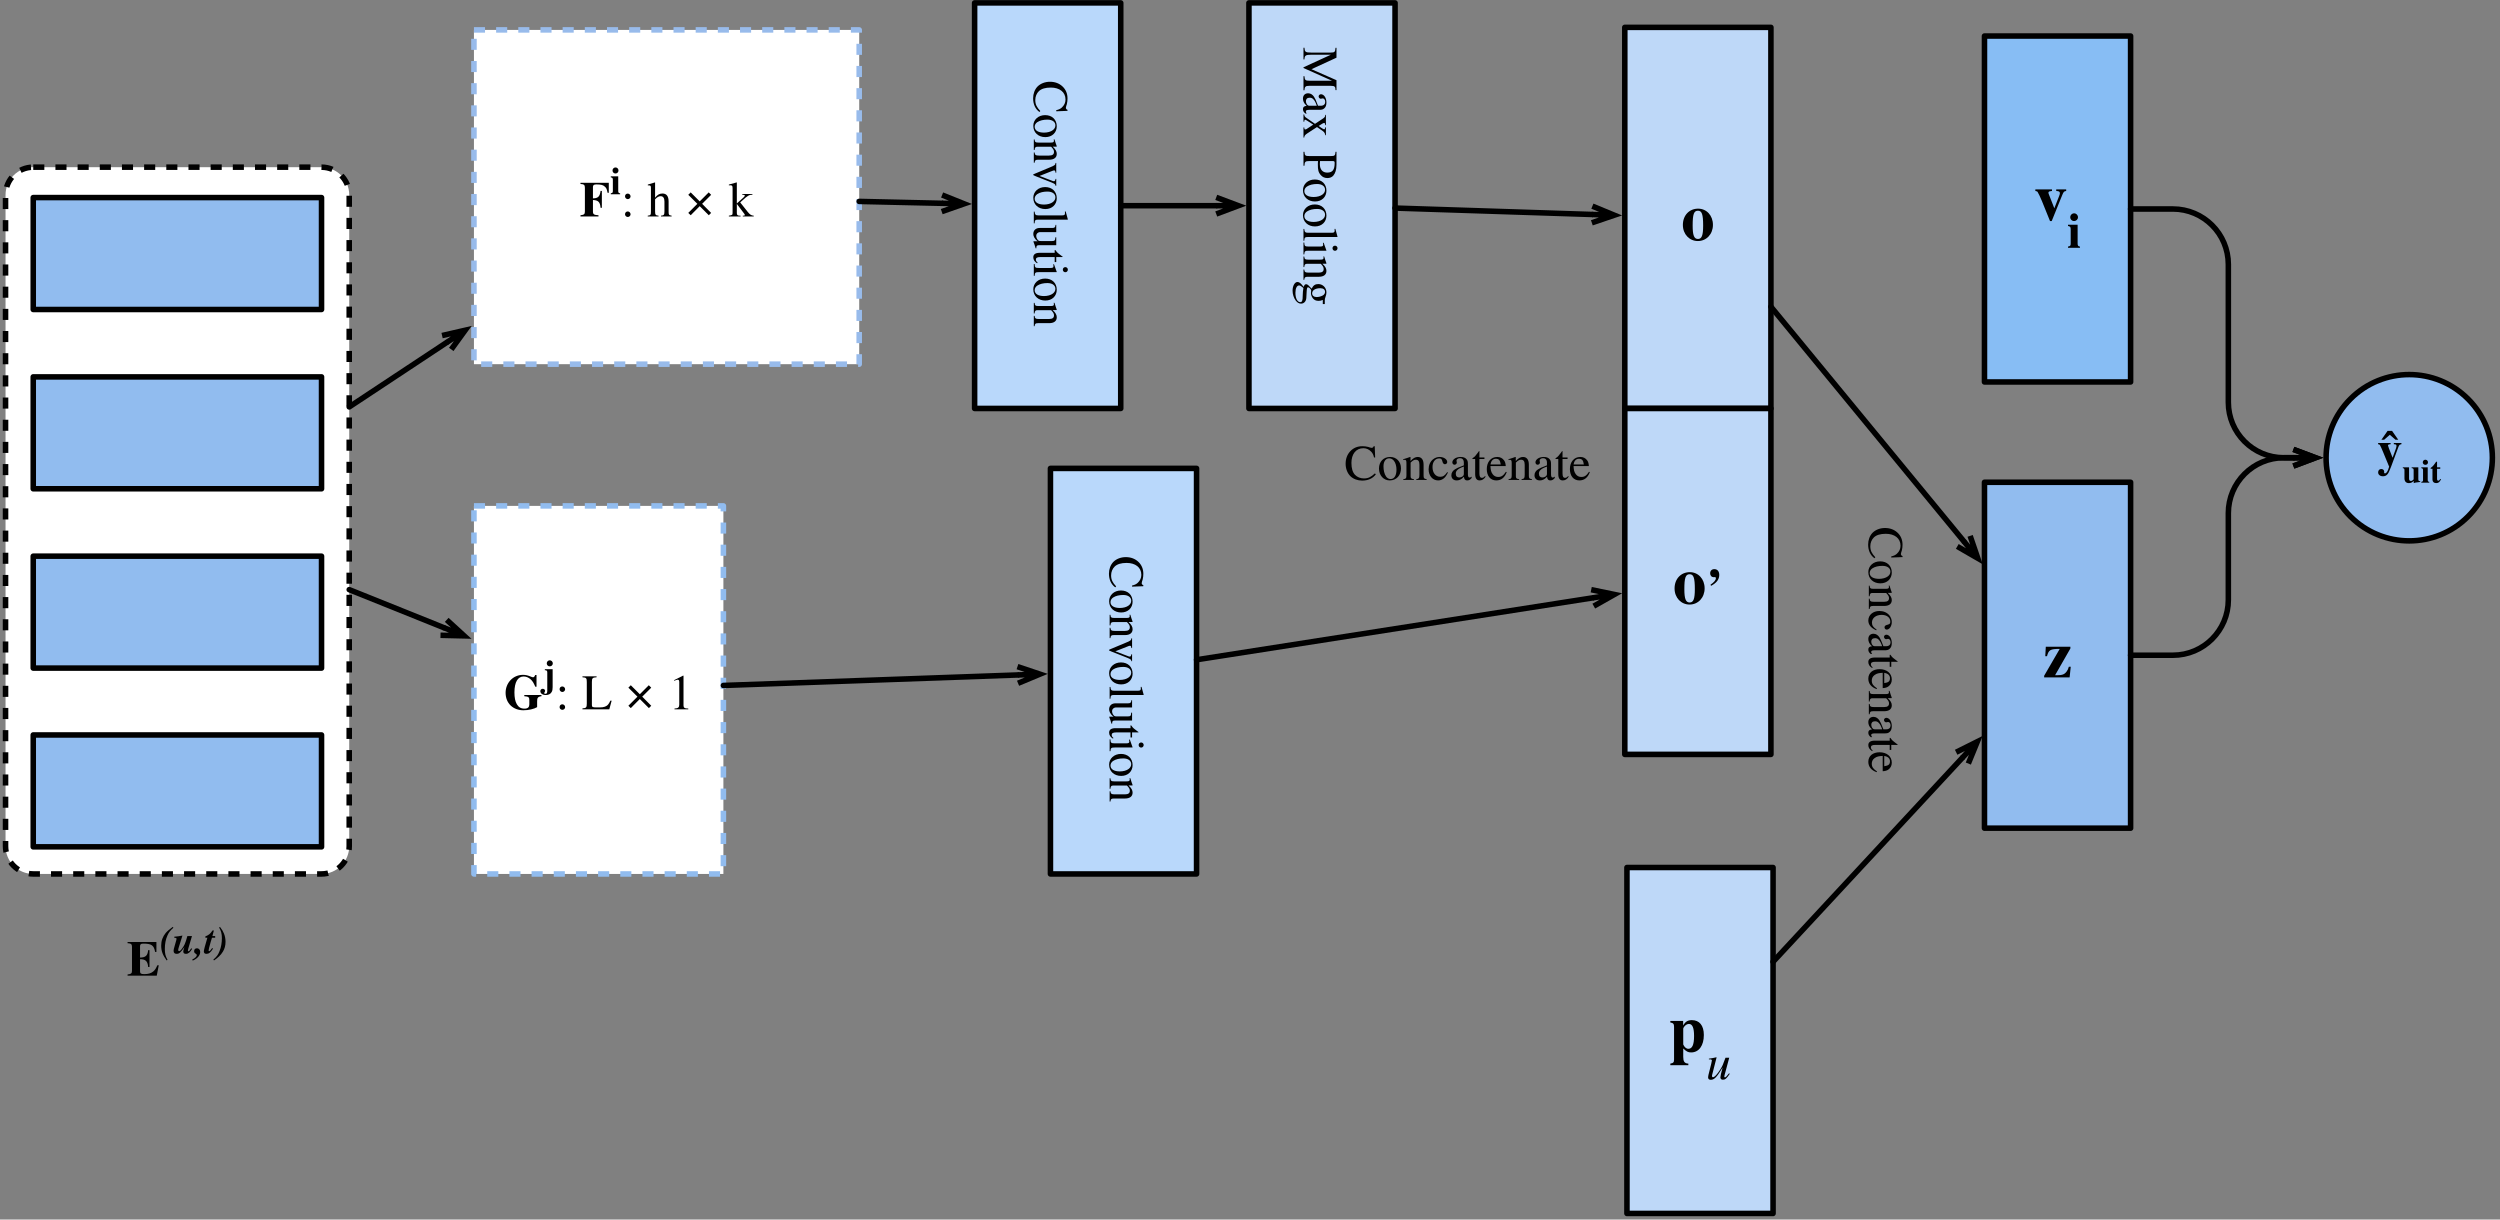 <?xml version="1.0" encoding="UTF-8"?>
<svg xmlns="http://www.w3.org/2000/svg" xmlns:xlink="http://www.w3.org/1999/xlink" width="451pt" height="220pt" viewBox="0 0 451 220" version="1.1">
<rect x="0" y="0" width="451" height="220" fill="#808080" stroke="none"/>
<defs>
<g>
<symbol overflow="visible" id="glyph0-0">
<path style="stroke:none;" d=""/>
</symbol>
<symbol overflow="visible" id="glyph0-1">
<path style="stroke:none;" d="M 5.25 -4.266 L 5.25 -6.078 L 0.141 -6.078 L 0.141 -5.859 C 0.766 -5.828 0.938 -5.703 0.938 -5.172 L 0.938 -0.922 C 0.938 -0.422 0.812 -0.297 0.141 -0.219 L 0.141 0 L 3.391 0 L 3.391 -0.219 C 2.562 -0.266 2.391 -0.391 2.391 -0.906 L 2.391 -2.969 C 3.312 -2.938 3.688 -2.625 3.766 -1.562 L 4 -1.562 L 4 -4.609 L 3.766 -4.609 C 3.641 -3.594 3.297 -3.266 2.391 -3.266 L 2.391 -5.312 C 2.391 -5.656 2.562 -5.781 3.031 -5.781 C 3.812 -5.781 4.219 -5.672 4.484 -5.422 C 4.812 -5.156 4.906 -4.953 5.031 -4.266 Z M 5.25 -4.266 "/>
</symbol>
<symbol overflow="visible" id="glyph0-2">
<path style="stroke:none;" d=""/>
</symbol>
<symbol overflow="visible" id="glyph0-3">
<path style="stroke:none;" d="M 6.797 -2.578 L 3.703 -2.578 L 3.703 -2.359 C 4.469 -2.312 4.609 -2.156 4.609 -1.688 L 4.609 -0.891 C 4.609 -0.438 4.391 -0.125 3.75 -0.125 C 3.062 -0.125 2.672 -0.391 2.359 -0.906 C 2.062 -1.406 1.922 -2.109 1.922 -3.047 C 1.922 -4.906 2.531 -5.922 3.578 -5.922 C 4 -5.922 4.438 -5.766 4.828 -5.422 C 5.219 -5.078 5.375 -4.766 5.688 -4.078 L 5.906 -4.078 L 5.906 -6.188 L 5.672 -6.188 C 5.531 -5.875 5.438 -5.781 5.281 -5.781 C 5.188 -5.781 5.062 -5.812 4.859 -5.906 C 4.344 -6.125 3.938 -6.219 3.469 -6.219 C 1.672 -6.219 0.328 -4.766 0.328 -2.984 C 0.328 -1.047 1.719 0.172 3.531 0.172 C 4.469 0.172 5.438 -0.047 6.016 -0.391 L 6.016 -1.453 C 6.016 -2.031 6.125 -2.281 6.797 -2.359 Z M 6.797 -2.578 "/>
</symbol>
<symbol overflow="visible" id="glyph0-4">
<path style="stroke:none;" d="M 0.875 -3.203 C 1.922 -3.75 2.359 -4.406 2.359 -5.172 C 2.359 -5.812 2.031 -6.219 1.469 -6.219 C 1.016 -6.219 0.719 -5.922 0.719 -5.453 C 0.719 -5.047 0.984 -4.766 1.375 -4.766 C 1.453 -4.766 1.516 -4.781 1.578 -4.781 C 1.688 -4.781 1.75 -4.703 1.75 -4.594 C 1.75 -4.25 1.453 -3.875 0.781 -3.406 Z M 0.875 -3.203 "/>
</symbol>
<symbol overflow="visible" id="glyph0-5">
<path style="stroke:none;" d="M 1.938 -5.516 C 1.938 -5.906 1.625 -6.219 1.25 -6.219 C 0.844 -6.219 0.547 -5.906 0.547 -5.516 C 0.547 -5.125 0.844 -4.828 1.234 -4.828 C 1.625 -4.828 1.938 -5.125 1.938 -5.516 Z M 2.297 0 L 2.297 -0.219 C 1.984 -0.266 1.875 -0.375 1.875 -0.766 L 1.875 -4.156 L 0.141 -4.156 L 0.141 -3.938 C 0.531 -3.859 0.625 -3.766 0.625 -3.359 L 0.625 -0.797 C 0.625 -0.375 0.562 -0.312 0.141 -0.219 L 0.141 0 Z M 2.297 0 "/>
</symbol>
<symbol overflow="visible" id="glyph0-6">
<path style="stroke:none;" d="M 5.766 -1.875 L 5.516 -1.875 C 5.25 -1.281 5.078 -1.016 4.781 -0.766 C 4.359 -0.406 3.844 -0.281 3.141 -0.281 C 2.562 -0.281 2.391 -0.391 2.391 -0.781 L 2.391 -2.969 C 3.375 -2.969 3.766 -2.641 3.859 -1.562 L 4.094 -1.562 L 4.094 -4.609 L 3.859 -4.609 C 3.75 -3.562 3.344 -3.281 2.391 -3.266 L 2.391 -5.297 C 2.391 -5.641 2.516 -5.781 2.984 -5.781 C 4.453 -5.781 4.906 -5.484 5.109 -4.281 L 5.344 -4.281 L 5.344 -6.078 L 0.141 -6.078 L 0.141 -5.859 C 0.766 -5.828 0.938 -5.672 0.938 -5.219 L 0.938 -0.906 C 0.938 -0.438 0.812 -0.297 0.141 -0.219 L 0.141 0 L 5.406 0 Z M 5.766 -1.875 "/>
</symbol>
<symbol overflow="visible" id="glyph1-0">
<path style="stroke:none;" d=""/>
</symbol>
<symbol overflow="visible" id="glyph1-1">
<path style="stroke:none;" d="M 1.5 -4.297 C 1.5 -4.594 1.266 -4.844 0.969 -4.844 C 0.656 -4.844 0.422 -4.594 0.422 -4.297 C 0.422 -3.984 0.656 -3.75 0.953 -3.75 C 1.266 -3.75 1.5 -3.984 1.5 -4.297 Z M 1.797 0 L 1.797 -0.172 C 1.547 -0.203 1.453 -0.297 1.453 -0.594 L 1.453 -3.234 L 0.109 -3.234 L 0.109 -3.062 C 0.406 -3 0.484 -2.922 0.484 -2.609 L 0.484 -0.609 C 0.484 -0.297 0.438 -0.25 0.109 -0.172 L 0.109 0 Z M 1.797 0 "/>
</symbol>
<symbol overflow="visible" id="glyph1-2">
<path style="stroke:none;" d="M 1.844 -4.297 C 1.844 -4.578 1.594 -4.844 1.297 -4.844 C 1 -4.844 0.75 -4.594 0.75 -4.297 C 0.75 -3.984 0.984 -3.75 1.281 -3.75 C 1.609 -3.75 1.844 -3.984 1.844 -4.297 Z M 1.812 -3.234 L 0.406 -3.234 L 0.406 -3.062 C 0.766 -3.031 0.844 -2.953 0.844 -2.641 L 0.844 0.672 C 0.844 1.047 0.75 1.203 0.516 1.203 C 0.375 1.203 0.281 1.156 0.281 1.078 C 0.281 1.047 0.312 1 0.344 0.938 C 0.422 0.828 0.453 0.734 0.453 0.672 C 0.453 0.469 0.266 0.297 0.031 0.297 C -0.219 0.297 -0.406 0.469 -0.406 0.719 C -0.406 1.141 0 1.422 0.578 1.422 C 1.062 1.422 1.438 1.234 1.625 0.891 C 1.766 0.672 1.812 0.406 1.812 -0.016 Z M 1.812 -3.234 "/>
</symbol>
<symbol overflow="visible" id="glyph2-0">
<path style="stroke:none;" d=""/>
</symbol>
<symbol overflow="visible" id="glyph2-1">
<path style="stroke:none;" d="M 1.734 -3.625 C 1.734 -3.891 1.5 -4.125 1.234 -4.125 C 0.938 -4.125 0.734 -3.922 0.734 -3.625 C 0.734 -3.359 0.969 -3.125 1.234 -3.125 C 1.5 -3.125 1.734 -3.359 1.734 -3.625 Z M 1.734 -0.391 C 1.734 -0.672 1.5 -0.906 1.234 -0.906 C 0.938 -0.906 0.734 -0.688 0.734 -0.391 C 0.734 -0.125 0.969 0.094 1.234 0.094 C 1.5 0.094 1.734 -0.125 1.734 -0.391 Z M 1.734 -0.391 "/>
</symbol>
<symbol overflow="visible" id="glyph2-2">
<path style="stroke:none;" d="M 4.391 0 L 4.391 -0.141 C 3.891 -0.219 3.844 -0.297 3.844 -0.922 L 3.844 -2.703 C 3.844 -3.656 3.469 -4.141 2.734 -4.141 C 2.203 -4.141 1.828 -3.922 1.406 -3.391 L 1.406 -6.125 L 1.375 -6.141 C 1.047 -6.031 0.844 -5.969 0.328 -5.828 L 0.094 -5.75 L 0.094 -5.609 C 0.109 -5.609 0.156 -5.609 0.203 -5.609 C 0.578 -5.609 0.656 -5.547 0.656 -5.156 L 0.656 -0.922 C 0.656 -0.281 0.609 -0.203 0.078 -0.141 L 0.078 0 L 2.031 0 L 2.031 -0.141 C 1.5 -0.188 1.406 -0.297 1.406 -0.922 L 1.406 -3.094 C 1.797 -3.5 2.062 -3.656 2.422 -3.656 C 2.859 -3.656 3.094 -3.328 3.094 -2.703 L 3.094 -0.922 C 3.094 -0.297 3 -0.188 2.469 -0.141 L 2.469 0 Z M 4.391 0 "/>
</symbol>
<symbol overflow="visible" id="glyph2-3">
<path style="stroke:none;" d="M 4.547 0 L 4.547 -0.141 C 4.156 -0.156 3.859 -0.328 3.484 -0.797 L 2.109 -2.531 L 2.375 -2.781 C 3.484 -3.812 3.75 -3.922 4.312 -3.922 L 4.312 -4.047 L 2.484 -4.047 L 2.484 -3.922 C 2.828 -3.922 2.938 -3.875 2.938 -3.766 C 2.938 -3.688 2.859 -3.562 2.734 -3.453 L 1.5 -2.344 L 1.5 -6.125 L 1.453 -6.141 C 1.109 -6.031 0.875 -5.969 0.328 -5.828 L 0.062 -5.75 L 0.062 -5.609 C 0.188 -5.609 0.266 -5.625 0.344 -5.625 C 0.656 -5.625 0.734 -5.516 0.734 -5.078 L 0.734 -0.734 C 0.734 -0.266 0.719 -0.25 0.062 -0.141 L 0.062 0 L 2.172 0 L 2.172 -0.141 L 1.984 -0.141 C 1.625 -0.156 1.5 -0.281 1.5 -0.609 L 1.5 -2.266 L 2.844 -0.484 C 2.922 -0.391 2.938 -0.312 2.938 -0.266 C 2.938 -0.188 2.859 -0.141 2.75 -0.141 L 2.578 -0.141 L 2.578 0 Z M 4.547 0 "/>
</symbol>
<symbol overflow="visible" id="glyph2-4">
<path style="stroke:none;" d=""/>
</symbol>
<symbol overflow="visible" id="glyph2-5">
<path style="stroke:none;" d="M 5.375 -1.562 L 5.141 -1.562 C 5 -1.25 4.891 -1.047 4.766 -0.906 C 4.469 -0.516 3.984 -0.344 3.25 -0.344 L 2.625 -0.344 C 1.969 -0.344 1.812 -0.406 1.812 -0.75 L 1.812 -4.938 C 1.812 -5.625 1.922 -5.734 2.656 -5.781 L 2.656 -5.953 L 0.109 -5.953 L 0.109 -5.781 C 0.812 -5.734 0.891 -5.609 0.891 -4.906 L 0.891 -1.031 C 0.891 -0.344 0.781 -0.203 0.109 -0.172 L 0.109 0 L 4.953 0 Z M 5.375 -1.562 "/>
</symbol>
<symbol overflow="visible" id="glyph2-6">
<path style="stroke:none;" d="M 3.547 0 L 3.547 -0.141 C 2.875 -0.141 2.688 -0.297 2.688 -0.688 L 2.688 -6.062 L 2.609 -6.078 L 1 -5.266 L 1 -5.141 L 1.234 -5.234 C 1.406 -5.297 1.562 -5.344 1.641 -5.344 C 1.844 -5.344 1.922 -5.203 1.922 -4.891 L 1.922 -0.859 C 1.922 -0.359 1.734 -0.172 1.062 -0.141 L 1.062 0 Z M 3.547 0 "/>
</symbol>
<symbol overflow="visible" id="glyph2-7">
<path style="stroke:none;" d="M 5.531 -1.172 C 4.844 -0.547 4.359 -0.266 3.547 -0.266 C 2.922 -0.266 2.344 -0.5 1.938 -0.922 C 1.516 -1.375 1.297 -2.078 1.297 -3.062 C 1.297 -4.625 2.094 -5.719 3.453 -5.719 C 4.047 -5.719 4.516 -5.469 4.906 -5.047 C 5.125 -4.797 5.266 -4.531 5.375 -4.047 L 5.578 -4.047 L 5.5 -6.078 L 5.312 -6.078 C 5.266 -5.891 5.109 -5.781 4.938 -5.781 C 4.781 -5.781 4.516 -5.891 4.312 -5.953 C 3.953 -6.047 3.594 -6.078 3.25 -6.078 C 2.406 -6.078 1.641 -5.781 1.062 -5.141 C 0.547 -4.578 0.25 -3.828 0.25 -2.922 C 0.25 -2.031 0.562 -1.219 1.109 -0.672 C 1.641 -0.156 2.422 0.125 3.234 0.125 C 4.297 0.125 5.172 -0.266 5.703 -1.016 Z M 5.531 -1.172 "/>
</symbol>
<symbol overflow="visible" id="glyph2-8">
<path style="stroke:none;" d="M 4.234 -2.078 C 4.234 -3.328 3.391 -4.141 2.281 -4.141 C 1.078 -4.141 0.266 -3.297 0.266 -2.047 C 0.266 -0.797 1.109 0.094 2.203 0.094 C 3.422 0.094 4.234 -0.828 4.234 -2.078 Z M 3.422 -1.844 C 3.422 -0.797 3.031 -0.156 2.359 -0.156 C 2.031 -0.156 1.75 -0.328 1.547 -0.609 C 1.219 -1.094 1.078 -1.75 1.078 -2.453 C 1.078 -3.359 1.5 -3.891 2.109 -3.891 C 2.5 -3.891 2.75 -3.703 2.969 -3.438 C 3.266 -3.062 3.422 -2.453 3.422 -1.844 Z M 3.422 -1.844 "/>
</symbol>
<symbol overflow="visible" id="glyph2-9">
<path style="stroke:none;" d="M 4.359 0 L 4.359 -0.141 C 3.922 -0.188 3.812 -0.281 3.812 -0.766 L 3.812 -2.75 C 3.812 -3.641 3.438 -4.141 2.75 -4.141 C 2.344 -4.141 1.922 -3.938 1.453 -3.406 L 1.453 -4.109 L 1.375 -4.141 C 0.938 -3.984 0.641 -3.875 0.141 -3.734 L 0.141 -3.578 C 0.203 -3.609 0.312 -3.625 0.406 -3.625 C 0.656 -3.625 0.719 -3.469 0.719 -3.031 L 0.719 -0.844 C 0.719 -0.312 0.625 -0.172 0.156 -0.141 L 0.156 0 L 2.062 0 L 2.062 -0.141 C 1.609 -0.172 1.469 -0.297 1.469 -0.641 L 1.469 -3.125 C 1.891 -3.531 2.109 -3.641 2.406 -3.641 C 2.844 -3.641 3.062 -3.375 3.062 -2.734 L 3.062 -0.938 C 3.062 -0.344 2.953 -0.172 2.5 -0.141 L 2.5 0 Z M 4.359 0 "/>
</symbol>
<symbol overflow="visible" id="glyph2-10">
<path style="stroke:none;" d="M 3.578 -1.406 C 3.156 -0.781 2.828 -0.562 2.312 -0.562 C 1.484 -0.562 0.922 -1.281 0.922 -2.312 C 0.922 -3.25 1.406 -3.875 2.141 -3.875 C 2.469 -3.875 2.578 -3.781 2.672 -3.453 L 2.734 -3.25 C 2.797 -2.984 2.969 -2.828 3.156 -2.828 C 3.391 -2.828 3.578 -3 3.578 -3.219 C 3.578 -3.719 2.953 -4.141 2.203 -4.141 C 1.766 -4.141 1.344 -3.984 0.984 -3.688 C 0.5 -3.281 0.219 -2.656 0.219 -1.906 C 0.219 -0.75 0.938 0.094 1.938 0.094 C 2.328 0.094 2.656 -0.031 2.969 -0.281 C 3.234 -0.5 3.422 -0.766 3.703 -1.328 Z M 3.578 -1.406 "/>
</symbol>
<symbol overflow="visible" id="glyph2-11">
<path style="stroke:none;" d="M 3.984 -0.594 C 3.828 -0.469 3.734 -0.422 3.594 -0.422 C 3.422 -0.422 3.312 -0.609 3.312 -1.016 L 3.312 -2.734 C 3.312 -3.281 3.281 -3.469 3.062 -3.734 C 2.844 -4 2.5 -4.141 2 -4.141 C 1.594 -4.141 1.219 -4.031 0.969 -3.875 C 0.641 -3.672 0.5 -3.391 0.5 -3.156 C 0.5 -2.906 0.703 -2.734 0.891 -2.734 C 1.125 -2.734 1.312 -2.938 1.312 -3.109 C 1.312 -3.297 1.25 -3.328 1.25 -3.484 C 1.25 -3.719 1.516 -3.922 1.875 -3.922 C 2.281 -3.922 2.578 -3.672 2.578 -3.109 L 2.578 -2.625 C 1.562 -2.25 1.234 -2.078 0.969 -1.906 C 0.609 -1.672 0.328 -1.312 0.328 -0.844 C 0.328 -0.25 0.719 0.094 1.281 0.094 C 1.672 0.094 2.109 -0.031 2.578 -0.562 L 2.594 -0.562 C 2.641 -0.094 2.828 0.094 3.172 0.094 C 3.469 0.094 3.703 0 3.984 -0.344 Z M 2.578 -1.141 C 2.578 -0.875 2.531 -0.75 2.266 -0.578 C 2.109 -0.484 1.922 -0.438 1.75 -0.438 C 1.391 -0.438 1.125 -0.641 1.125 -1.125 C 1.125 -1.406 1.219 -1.625 1.438 -1.812 C 1.656 -2.031 2.031 -2.219 2.578 -2.406 Z M 2.578 -1.141 "/>
</symbol>
<symbol overflow="visible" id="glyph2-12">
<path style="stroke:none;" d="M 2.391 -0.688 C 2.203 -0.453 2.047 -0.375 1.859 -0.375 C 1.516 -0.375 1.391 -0.609 1.391 -1.188 L 1.391 -3.766 L 2.297 -3.766 L 2.297 -4.047 L 1.391 -4.047 L 1.391 -5.094 C 1.391 -5.188 1.375 -5.219 1.328 -5.219 C 1.266 -5.125 1.203 -5.047 1.141 -4.953 C 0.797 -4.469 0.5 -4.125 0.266 -4 C 0.172 -3.938 0.109 -3.875 0.109 -3.828 C 0.109 -3.797 0.125 -3.781 0.156 -3.766 L 0.625 -3.766 L 0.625 -1.047 C 0.625 -0.297 0.906 0.094 1.422 0.094 C 1.875 0.094 2.219 -0.125 2.516 -0.594 Z M 2.391 -0.688 "/>
</symbol>
<symbol overflow="visible" id="glyph2-13">
<path style="stroke:none;" d="M 3.672 -1.469 C 3.234 -0.812 2.891 -0.531 2.281 -0.531 C 1.875 -0.531 1.531 -0.688 1.281 -1.031 C 0.969 -1.453 0.922 -1.812 0.875 -2.5 L 3.641 -2.5 C 3.609 -2.984 3.516 -3.266 3.344 -3.516 C 3.047 -3.922 2.641 -4.141 2.094 -4.141 C 0.953 -4.141 0.219 -3.219 0.219 -1.953 C 0.219 -0.719 0.875 0.094 1.938 0.094 C 2.828 0.094 3.469 -0.438 3.812 -1.406 Z M 0.891 -2.781 C 0.984 -3.453 1.344 -3.812 1.844 -3.812 C 2.438 -3.812 2.625 -3.516 2.734 -2.781 Z M 0.891 -2.781 "/>
</symbol>
<symbol overflow="visible" id="glyph3-0">
<path style="stroke:none;" d=""/>
</symbol>
<symbol overflow="visible" id="glyph3-1">
<path style="stroke:none;" d=""/>
</symbol>
<symbol overflow="visible" id="glyph4-0">
<path style="stroke:none;" d="M 3.875 -6.109 L 0.734 -6.109 L 0.734 -0.328 L 3.875 -0.328 Z M 4.156 -6.406 L 4.156 0 L 0.453 0 L 0.453 -6.406 Z M 4.156 -6.406 "/>
</symbol>
<symbol overflow="visible" id="glyph4-1">
<path style="stroke:none;" d="M 0.641 -0.641 L 1.078 -0.219 L 2.703 -1.859 L 4.344 -0.219 L 4.766 -0.641 L 3.141 -2.281 L 4.766 -3.906 L 4.328 -4.344 L 2.703 -2.719 L 1.078 -4.344 L 0.641 -3.906 L 2.281 -2.281 Z M 0.641 -0.641 "/>
</symbol>
<symbol overflow="visible" id="glyph5-0">
<path style="stroke:none;" d="M 3.688 -6 L 0.922 -6 L 0.922 -0.422 L 3.688 -0.422 Z M 4.141 -6.406 L 4.141 -0.016 L 0.453 -0.016 L 0.453 -6.406 Z M 4.141 -6.406 "/>
</symbol>
<symbol overflow="visible" id="glyph5-1">
<path style="stroke:none;" d=""/>
</symbol>
<symbol overflow="visible" id="glyph6-0">
<path style="stroke:none;" d=""/>
</symbol>
<symbol overflow="visible" id="glyph6-1">
<path style="stroke:none;" d=""/>
</symbol>
<symbol overflow="visible" id="glyph7-0">
<path style="stroke:none;" d=""/>
</symbol>
<symbol overflow="visible" id="glyph7-1">
<path style="stroke:none;" d="M 5.719 -2.75 C 5.719 -4.453 4.562 -5.672 3.047 -5.672 C 1.469 -5.672 0.297 -4.484 0.297 -2.734 C 0.297 -1.031 1.5 0.172 3 0.172 C 4.547 0.172 5.719 -1.062 5.719 -2.75 Z M 3.953 -2.609 C 3.953 -0.828 3.703 -0.203 3.016 -0.203 C 2.312 -0.203 2.062 -0.875 2.062 -2.609 C 2.062 -4.672 2.281 -5.297 3.016 -5.297 C 3.719 -5.297 3.953 -4.672 3.953 -2.609 Z M 3.953 -2.609 "/>
</symbol>
<symbol overflow="visible" id="glyph7-2">
<path style="stroke:none;" d="M 5.047 -1.922 L 4.703 -1.922 C 4.594 -1.531 4.5 -1.344 4.328 -1.094 C 3.938 -0.547 3.547 -0.391 2.562 -0.391 L 2.219 -0.391 L 4.984 -5.219 L 4.984 -5.531 L 0.547 -5.531 L 0.453 -3.828 L 0.766 -3.828 C 1.062 -4.969 1.359 -5.141 3.062 -5.141 L 0.25 -0.297 L 0.25 0 L 4.844 0 Z M 5.047 -1.922 "/>
</symbol>
<symbol overflow="visible" id="glyph7-3">
<path style="stroke:none;" d="M 5.812 -5.531 L 4.016 -5.531 L 4.016 -5.25 C 4.531 -5.219 4.672 -5.141 4.672 -4.844 C 4.672 -4.703 4.625 -4.531 4.531 -4.312 L 3.672 -2.125 L 2.719 -4.562 C 2.625 -4.797 2.609 -4.844 2.609 -4.938 C 2.609 -5.109 2.734 -5.188 3.031 -5.219 L 3.25 -5.25 L 3.25 -5.531 L 0.25 -5.531 L 0.25 -5.25 C 0.516 -5.203 0.594 -5.172 0.656 -5.078 C 0.766 -4.938 1.219 -3.969 1.453 -3.391 L 2.891 0.172 L 3.203 0.172 L 5.125 -4.578 C 5.359 -5.141 5.453 -5.203 5.812 -5.25 Z M 5.812 -5.531 "/>
</symbol>
<symbol overflow="visible" id="glyph7-4">
<path style="stroke:none;" d="M 2.547 -5.531 L 0.234 -5.531 L 0.234 -5.25 C 0.766 -5.156 0.906 -4.984 0.906 -4.469 L 0.906 1.422 C 0.906 1.922 0.797 2.078 0.234 2.172 L 0.234 2.453 L 3.484 2.453 L 3.484 2.172 C 2.766 2.141 2.562 1.75 2.562 0.953 L 2.562 -0.562 C 3.141 0 3.438 0.156 3.984 0.156 C 5.422 0.156 6.281 -1.125 6.281 -2.984 C 6.281 -4.75 5.453 -5.672 4.109 -5.672 C 3.406 -5.672 2.953 -5.422 2.547 -4.703 Z M 2.562 -4.156 C 2.562 -4.219 2.656 -4.391 2.781 -4.547 C 3.031 -4.844 3.328 -4.984 3.594 -4.984 C 4.219 -4.984 4.516 -4.281 4.516 -2.812 C 4.516 -1.156 4.156 -0.5 3.484 -0.5 C 3.094 -0.5 2.75 -0.828 2.562 -1.281 Z M 2.562 -4.156 "/>
</symbol>
<symbol overflow="visible" id="glyph8-0">
<path style="stroke:none;" d=""/>
</symbol>
<symbol overflow="visible" id="glyph8-1">
<path style="stroke:none;" d="M 3.766 -4.75 L 2.656 -6.344 L 1.844 -6.344 L 0.734 -4.75 L 1.234 -4.75 L 2.25 -5.641 L 3.266 -4.75 Z M 4.344 -4.156 L 2.969 -4.156 L 2.969 -3.938 C 3.359 -3.922 3.453 -3.859 3.453 -3.641 C 3.453 -3.531 3.438 -3.422 3.359 -3.188 L 2.75 -1.5 L 2.094 -3.172 C 2 -3.422 1.922 -3.656 1.922 -3.703 C 1.922 -3.828 2.016 -3.906 2.234 -3.922 L 2.391 -3.938 L 2.391 -4.156 L 0.141 -4.156 L 0.141 -3.938 C 0.344 -3.906 0.391 -3.875 0.453 -3.812 C 0.531 -3.703 0.875 -2.938 1.047 -2.5 L 2.125 0.109 L 1.969 0.594 C 1.812 1.047 1.578 1.328 1.375 1.328 C 1.281 1.328 1.219 1.266 1.219 1.172 C 1.219 1.172 1.219 1.156 1.219 1.125 C 1.234 1.078 1.234 1.031 1.234 1 C 1.234 0.734 1.016 0.531 0.703 0.531 C 0.359 0.531 0.141 0.797 0.141 1.141 C 0.141 1.562 0.5 1.844 1.016 1.844 C 1.328 1.844 1.578 1.75 1.766 1.547 C 1.969 1.344 2.156 0.984 2.469 0.141 L 3.797 -3.438 C 3.938 -3.828 4.062 -3.891 4.344 -3.938 Z M 4.344 -4.156 "/>
</symbol>
<symbol overflow="visible" id="glyph9-0">
<path style="stroke:none;" d=""/>
</symbol>
<symbol overflow="visible" id="glyph9-1">
<path style="stroke:none;" d="M 3.234 -0.125 L 3.234 -0.266 C 2.969 -0.266 2.891 -0.359 2.891 -0.625 L 2.891 -2.766 L 1.688 -2.766 L 1.688 -2.625 C 1.984 -2.594 2.047 -2.516 2.047 -2.25 L 2.047 -0.594 C 1.859 -0.391 1.734 -0.312 1.562 -0.312 C 1.344 -0.312 1.219 -0.422 1.219 -0.766 L 1.219 -2.766 L 0.094 -2.766 L 0.094 -2.625 C 0.344 -2.578 0.391 -2.516 0.391 -2.234 L 0.391 -0.781 C 0.391 -0.234 0.688 0.078 1.188 0.078 C 1.516 0.078 1.75 -0.016 2.062 -0.312 L 2.062 0.078 C 2.312 -0.016 2.453 -0.031 2.844 -0.078 Z M 3.234 -0.125 "/>
</symbol>
<symbol overflow="visible" id="glyph9-2">
<path style="stroke:none;" d="M 1.297 -3.672 C 1.297 -3.938 1.094 -4.141 0.828 -4.141 C 0.562 -4.141 0.359 -3.938 0.359 -3.672 C 0.359 -3.406 0.562 -3.219 0.828 -3.219 C 1.094 -3.219 1.297 -3.406 1.297 -3.672 Z M 1.531 0 L 1.531 -0.141 C 1.328 -0.172 1.25 -0.25 1.25 -0.516 L 1.25 -2.766 L 0.094 -2.766 L 0.094 -2.625 C 0.359 -2.562 0.406 -2.516 0.406 -2.234 L 0.406 -0.531 C 0.406 -0.25 0.375 -0.203 0.094 -0.141 L 0.094 0 Z M 1.531 0 "/>
</symbol>
<symbol overflow="visible" id="glyph9-3">
<path style="stroke:none;" d="M 1.844 -0.672 C 1.719 -0.438 1.625 -0.359 1.5 -0.359 C 1.328 -0.359 1.266 -0.469 1.266 -0.719 L 1.266 -2.5 L 1.844 -2.5 L 1.844 -2.766 L 1.266 -2.766 L 1.266 -3.781 L 1.109 -3.781 C 0.766 -3.281 0.547 -2.953 0.109 -2.656 L 0.109 -2.5 L 0.438 -2.5 L 0.438 -0.562 C 0.438 -0.172 0.688 0.078 1.109 0.078 C 1.5 0.078 1.75 -0.109 1.984 -0.609 Z M 1.844 -0.672 "/>
</symbol>
<symbol overflow="visible" id="glyph10-0">
<path style="stroke:none;" d=""/>
</symbol>
<symbol overflow="visible" id="glyph10-1">
<path style="stroke:none;" d="M 0 7.781 L 0.172 7.781 C 0.219 7.125 0.375 6.984 1.016 6.984 L 4.953 6.984 C 5.625 6.984 5.781 7.125 5.781 7.766 L 5.953 7.766 L 5.953 5.969 L 1.438 3.984 L 5.953 1.906 L 5.953 0.125 L 5.781 0.125 C 5.734 0.859 5.625 0.984 4.938 0.984 L 1.359 0.984 C 0.344 0.984 0.219 0.859 0.172 0.109 L 0 0.109 L 0 2.219 L 0.172 2.219 C 0.203 1.516 0.375 1.375 1.359 1.375 L 4.938 1.375 L 0 3.641 L 0 3.766 L 5.141 6.062 L 1.109 6.062 C 0.359 6.062 0.219 5.969 0.172 5.25 L 0 5.25 Z M 0 7.781 "/>
</symbol>
<symbol overflow="visible" id="glyph10-2">
<path style="stroke:none;" d="M 0.594 3.984 C 0.469 3.828 0.422 3.734 0.422 3.594 C 0.422 3.422 0.609 3.312 1.016 3.312 L 2.734 3.312 C 3.281 3.312 3.469 3.281 3.734 3.062 C 4 2.844 4.141 2.5 4.141 2 C 4.141 1.594 4.031 1.219 3.875 0.969 C 3.672 0.641 3.391 0.5 3.156 0.5 C 2.906 0.5 2.734 0.703 2.734 0.891 C 2.734 1.125 2.938 1.312 3.109 1.312 C 3.297 1.312 3.328 1.25 3.484 1.25 C 3.719 1.25 3.922 1.516 3.922 1.875 C 3.922 2.281 3.672 2.578 3.109 2.578 L 2.625 2.578 C 2.25 1.562 2.078 1.234 1.906 0.969 C 1.672 0.609 1.312 0.328 0.844 0.328 C 0.25 0.328 -0.094 0.719 -0.094 1.281 C -0.094 1.672 0.031 2.109 0.562 2.578 L 0.562 2.594 C 0.094 2.641 -0.094 2.828 -0.094 3.172 C -0.094 3.469 0 3.703 0.344 3.984 Z M 1.141 2.578 C 0.875 2.578 0.75 2.531 0.578 2.266 C 0.484 2.109 0.438 1.922 0.438 1.75 C 0.438 1.391 0.641 1.125 1.125 1.125 C 1.406 1.125 1.625 1.219 1.812 1.438 C 2.031 1.656 2.219 2.031 2.406 2.578 Z M 1.141 2.578 "/>
</symbol>
<symbol overflow="visible" id="glyph10-3">
<path style="stroke:none;" d="M 0 4.312 L 0.141 4.312 C 0.141 4.031 0.281 3.828 0.672 3.578 L 2.438 2.422 L 3.516 3.172 C 3.766 3.344 3.906 3.609 3.922 3.891 L 4.047 3.891 L 4.047 2.469 L 3.922 2.469 C 3.891 2.75 3.844 2.828 3.719 2.828 C 3.609 2.828 3.453 2.703 3.125 2.5 C 3 2.406 2.859 2.328 2.734 2.234 C 2.797 2.203 2.859 2.156 2.922 2.109 C 3.297 1.844 3.594 1.688 3.719 1.688 C 3.859 1.688 3.906 1.812 3.922 2.078 L 4.047 2.078 L 4.047 0.219 L 3.922 0.219 L 3.922 0.297 C 3.922 0.562 3.797 0.719 3.375 0.984 L 2.078 1.844 L 0.594 0.812 C 0.219 0.562 0.156 0.453 0.141 0.156 L 0 0.156 L 0 1.453 L 0.141 1.453 C 0.141 1.203 0.188 1.094 0.297 1.094 C 0.359 1.094 0.469 1.156 0.672 1.281 L 1.766 1.984 L 0.516 2.812 C 0.453 2.844 0.406 2.859 0.344 2.859 C 0.188 2.859 0.156 2.797 0.141 2.5 L 0 2.5 Z M 0 4.312 "/>
</symbol>
<symbol overflow="visible" id="glyph10-4">
<path style="stroke:none;" d=""/>
</symbol>
<symbol overflow="visible" id="glyph10-5">
<path style="stroke:none;" d="M 5.953 0.141 L 5.781 0.141 C 5.734 0.812 5.625 0.906 4.953 0.906 L 1.094 0.906 C 0.328 0.906 0.219 0.844 0.172 0.141 L 0 0.141 L 0 2.656 L 0.172 2.656 C 0.203 1.938 0.328 1.812 1.016 1.812 L 2.625 1.812 C 2.594 2.062 2.594 2.203 2.594 2.438 C 2.594 3.406 2.672 3.844 3.141 4.359 C 3.438 4.703 3.844 4.875 4.312 4.875 C 4.766 4.875 5.141 4.719 5.391 4.422 C 5.734 4.016 5.953 3.375 5.953 2.469 Z M 5.297 1.812 C 5.547 1.812 5.625 1.875 5.625 2.141 C 5.625 3.359 5.266 3.891 4.281 3.891 C 3.469 3.891 2.953 3.359 2.953 2.359 C 2.953 2.188 2.969 2.031 2.984 1.812 Z M 5.297 1.812 "/>
</symbol>
<symbol overflow="visible" id="glyph10-6">
<path style="stroke:none;" d="M 2.078 4.234 C 3.328 4.234 4.141 3.391 4.141 2.281 C 4.141 1.078 3.297 0.266 2.047 0.266 C 0.797 0.266 -0.094 1.109 -0.094 2.203 C -0.094 3.422 0.828 4.234 2.078 4.234 Z M 1.844 3.422 C 0.797 3.422 0.156 3.031 0.156 2.359 C 0.156 2.031 0.328 1.75 0.609 1.547 C 1.094 1.219 1.75 1.078 2.453 1.078 C 3.359 1.078 3.891 1.5 3.891 2.109 C 3.891 2.5 3.703 2.75 3.438 2.969 C 3.062 3.266 2.453 3.422 1.844 3.422 Z M 1.844 3.422 "/>
</symbol>
<symbol overflow="visible" id="glyph10-7">
<path style="stroke:none;" d="M 0 2.312 L 0.141 2.312 C 0.172 1.734 0.281 1.641 0.781 1.641 L 6.109 1.641 L 6.141 1.594 C 6 1.125 5.906 0.797 5.75 0.172 L 5.609 0.172 C 5.625 0.312 5.625 0.438 5.625 0.5 C 5.625 0.797 5.484 0.875 5.047 0.875 L 0.828 0.875 C 0.328 0.875 0.188 0.75 0.141 0.188 L 0 0.188 Z M 0 2.312 "/>
</symbol>
<symbol overflow="visible" id="glyph10-8">
<path style="stroke:none;" d="M 5.688 1.625 C 5.938 1.625 6.141 1.422 6.141 1.156 C 6.141 0.906 5.938 0.703 5.688 0.703 C 5.422 0.703 5.234 0.906 5.234 1.156 C 5.234 1.422 5.422 1.625 5.688 1.625 Z M 0 2.281 L 0.141 2.281 C 0.188 1.688 0.281 1.609 0.938 1.609 L 4.109 1.609 L 4.141 1.578 L 3.641 0.188 L 3.5 0.188 C 3.547 0.344 3.547 0.484 3.547 0.562 C 3.547 0.781 3.406 0.859 2.984 0.859 L 0.938 0.859 C 0.25 0.859 0.172 0.766 0.141 0.141 L 0 0.141 Z M 0 2.281 "/>
</symbol>
<symbol overflow="visible" id="glyph10-9">
<path style="stroke:none;" d="M 0 4.359 L 0.141 4.359 C 0.188 3.922 0.281 3.812 0.766 3.812 L 2.75 3.812 C 3.641 3.812 4.141 3.438 4.141 2.75 C 4.141 2.344 3.938 1.922 3.406 1.453 L 4.109 1.453 L 4.141 1.375 C 3.984 0.938 3.875 0.641 3.734 0.141 L 3.578 0.141 C 3.609 0.203 3.625 0.312 3.625 0.406 C 3.625 0.656 3.469 0.719 3.031 0.719 L 0.844 0.719 C 0.312 0.719 0.172 0.625 0.141 0.156 L 0 0.156 L 0 2.062 L 0.141 2.062 C 0.172 1.609 0.297 1.469 0.641 1.469 L 3.125 1.469 C 3.531 1.891 3.641 2.109 3.641 2.406 C 3.641 2.844 3.375 3.062 2.734 3.062 L 0.938 3.062 C 0.344 3.062 0.172 2.953 0.141 2.5 L 0 2.5 Z M 0 4.359 "/>
</symbol>
<symbol overflow="visible" id="glyph10-10">
<path style="stroke:none;" d="M 3.484 4.234 L 3.844 4.234 L 3.844 3.531 C 3.844 3.359 3.875 3.219 3.938 3.047 L 4 2.844 C 4.094 2.594 4.141 2.359 4.141 2.125 C 4.141 1.281 3.484 0.625 2.672 0.625 C 2.109 0.625 1.766 0.859 1.469 1.453 C 1.344 1.328 1.219 1.203 1.109 1.078 C 0.844 0.781 0.672 0.656 0.484 0.656 C 0.281 0.656 0.188 0.75 0.016 1.141 C -0.453 0.484 -0.75 0.25 -1.094 0.25 C -1.562 0.25 -1.969 0.938 -1.969 1.812 C -1.969 2.453 -1.75 3.141 -1.391 3.609 C -1.094 3.984 -0.797 4.156 -0.438 4.156 C 0.109 4.156 0.5 3.719 0.516 3.062 L 0.578 1.906 C 0.609 1.406 0.672 1.203 0.812 1.203 C 1 1.203 1.312 1.5 1.391 1.734 L 1.375 1.906 C 1.344 2.062 1.344 2.203 1.344 2.25 C 1.344 2.562 1.469 2.891 1.688 3.188 C 1.938 3.516 2.266 3.656 2.734 3.656 C 3 3.656 3.203 3.609 3.484 3.484 Z M 3.047 1.375 C 3.578 1.375 3.891 1.625 3.891 2.031 C 3.891 2.312 3.734 2.547 3.469 2.688 C 3.156 2.859 2.75 2.969 2.375 2.969 C 1.875 2.969 1.562 2.703 1.562 2.297 C 1.562 1.734 2.156 1.375 3.016 1.375 Z M -0.578 3.891 C -1.094 3.891 -1.453 3.219 -1.453 2.188 C -1.453 1.391 -1.188 0.875 -0.797 0.875 C -0.578 0.875 -0.453 0.969 -0.016 1.328 C -0.078 1.625 -0.141 2.344 -0.141 2.781 C -0.141 3.594 -0.25 3.891 -0.578 3.891 Z M -0.578 3.891 "/>
</symbol>
<symbol overflow="visible" id="glyph10-11">
<path style="stroke:none;" d="M 1.172 5.531 C 0.547 4.844 0.266 4.359 0.266 3.547 C 0.266 2.922 0.5 2.344 0.922 1.938 C 1.375 1.516 2.078 1.297 3.062 1.297 C 4.625 1.297 5.719 2.094 5.719 3.453 C 5.719 4.047 5.469 4.516 5.047 4.906 C 4.797 5.125 4.531 5.266 4.047 5.375 L 4.047 5.578 L 6.078 5.5 L 6.078 5.312 C 5.891 5.266 5.781 5.109 5.781 4.938 C 5.781 4.781 5.891 4.516 5.953 4.312 C 6.047 3.953 6.078 3.594 6.078 3.25 C 6.078 2.406 5.781 1.641 5.141 1.062 C 4.578 0.547 3.828 0.25 2.922 0.25 C 2.031 0.25 1.219 0.562 0.672 1.109 C 0.156 1.641 -0.125 2.422 -0.125 3.234 C -0.125 4.297 0.266 5.172 1.016 5.703 Z M 1.172 5.531 "/>
</symbol>
<symbol overflow="visible" id="glyph10-12">
<path style="stroke:none;" d="M 4.047 4.297 L 4.047 3.047 L 3.922 3.047 C 3.891 3.328 3.797 3.469 3.625 3.469 C 3.531 3.469 3.453 3.453 3.359 3.406 L 1.031 2.516 L 3.328 1.609 C 3.469 1.547 3.578 1.516 3.672 1.516 C 3.828 1.516 3.891 1.625 3.922 1.938 L 4.047 1.938 L 4.047 0.172 L 3.922 0.172 C 3.891 0.516 3.812 0.609 2.875 0.984 L 0.297 2.062 C 0.219 2.109 0.156 2.109 0.109 2.141 C -0.047 2.203 -0.125 2.25 -0.125 2.297 C -0.125 2.359 -0.016 2.422 0.328 2.562 L 3.219 3.703 C 3.812 3.953 3.891 4.016 3.922 4.297 Z M 4.047 4.297 "/>
</symbol>
<symbol overflow="visible" id="glyph10-13">
<path style="stroke:none;" d="M 0.453 4.312 L 0.453 4.266 C 0.453 3.859 0.547 3.75 0.969 3.75 L 4.047 3.75 L 4.047 2.328 L 3.891 2.328 C 3.859 2.875 3.781 3 3.312 3 L 1.234 3 C 0.922 3 0.844 2.938 0.719 2.797 C 0.516 2.562 0.438 2.297 0.438 2.031 C 0.438 1.688 0.734 1.391 1.141 1.391 L 4.047 1.391 L 4.047 0.078 L 3.922 0.078 C 3.891 0.516 3.766 0.641 3.328 0.641 L 1.062 0.641 C 0.375 0.641 -0.094 1.047 -0.094 1.734 C -0.094 2.062 0.078 2.578 0.688 3.031 L 0.688 3.047 L -0.047 3.047 L -0.078 3.094 C 0.094 3.531 0.203 3.859 0.328 4.312 Z M 0.453 4.312 "/>
</symbol>
<symbol overflow="visible" id="glyph10-14">
<path style="stroke:none;" d="M 0.688 2.391 C 0.453 2.203 0.375 2.047 0.375 1.859 C 0.375 1.516 0.609 1.391 1.188 1.391 L 3.766 1.391 L 3.766 2.297 L 4.047 2.297 L 4.047 1.391 L 5.094 1.391 C 5.188 1.391 5.219 1.375 5.219 1.328 C 5.125 1.266 5.047 1.203 4.953 1.141 C 4.469 0.797 4.125 0.5 4 0.266 C 3.938 0.172 3.875 0.109 3.828 0.109 C 3.797 0.109 3.781 0.125 3.766 0.156 L 3.766 0.625 L 1.047 0.625 C 0.297 0.625 -0.094 0.906 -0.094 1.422 C -0.094 1.875 0.125 2.219 0.594 2.516 Z M 0.688 2.391 "/>
</symbol>
<symbol overflow="visible" id="glyph10-15">
<path style="stroke:none;" d="M 1.406 3.578 C 0.781 3.156 0.562 2.828 0.562 2.312 C 0.562 1.484 1.281 0.922 2.312 0.922 C 3.25 0.922 3.875 1.406 3.875 2.141 C 3.875 2.469 3.781 2.578 3.453 2.672 L 3.25 2.734 C 2.984 2.797 2.828 2.969 2.828 3.156 C 2.828 3.391 3 3.578 3.219 3.578 C 3.719 3.578 4.141 2.953 4.141 2.203 C 4.141 1.766 3.984 1.344 3.688 0.984 C 3.281 0.5 2.656 0.219 1.906 0.219 C 0.75 0.219 -0.094 0.938 -0.094 1.938 C -0.094 2.328 0.031 2.656 0.281 2.969 C 0.5 3.234 0.766 3.422 1.328 3.703 Z M 1.406 3.578 "/>
</symbol>
<symbol overflow="visible" id="glyph10-16">
<path style="stroke:none;" d="M 1.469 3.672 C 0.812 3.234 0.531 2.891 0.531 2.281 C 0.531 1.875 0.688 1.531 1.031 1.281 C 1.453 0.969 1.812 0.922 2.5 0.875 L 2.5 3.641 C 2.984 3.609 3.266 3.516 3.516 3.344 C 3.922 3.047 4.141 2.641 4.141 2.094 C 4.141 0.953 3.219 0.219 1.953 0.219 C 0.719 0.219 -0.094 0.875 -0.094 1.938 C -0.094 2.828 0.438 3.469 1.406 3.812 Z M 2.781 0.891 C 3.453 0.984 3.812 1.344 3.812 1.844 C 3.812 2.438 3.516 2.625 2.781 2.734 Z M 2.781 0.891 "/>
</symbol>
<symbol overflow="visible" id="glyph11-0">
<path style="stroke:none;" d=""/>
</symbol>
<symbol overflow="visible" id="glyph11-1">
<path style="stroke:none;" d="M 4.156 -1.078 C 3.688 -0.469 3.547 -0.344 3.406 -0.344 C 3.344 -0.344 3.297 -0.391 3.297 -0.5 C 3.297 -0.609 3.422 -1.031 3.469 -1.203 L 4.188 -3.891 L 3.516 -3.891 C 3.078 -2.688 2.953 -2.344 2.531 -1.703 C 1.969 -0.859 1.562 -0.375 1.25 -0.375 C 1.109 -0.375 1.078 -0.469 1.078 -0.609 C 1.078 -0.641 1.094 -0.719 1.094 -0.75 L 1.906 -3.938 L 1.859 -3.969 C 1.344 -3.859 1.031 -3.781 0.516 -3.719 L 0.516 -3.594 C 0.859 -3.594 0.875 -3.594 0.969 -3.547 C 1.016 -3.516 1.062 -3.453 1.062 -3.391 C 1.062 -3.312 1.016 -3.078 0.938 -2.781 L 0.625 -1.531 C 0.453 -0.875 0.375 -0.547 0.375 -0.375 C 0.375 -0.047 0.547 0.094 0.859 0.094 C 1.5 0.094 1.938 -0.375 3 -2.125 C 2.719 -1.156 2.594 -0.547 2.594 -0.344 C 2.594 -0.078 2.766 0.078 3.031 0.078 C 3.453 0.078 3.688 -0.094 4.281 -0.984 Z M 4.156 -1.078 "/>
</symbol>
<symbol overflow="visible" id="glyph12-0">
<path style="stroke:none;" d=""/>
</symbol>
<symbol overflow="visible" id="glyph12-1">
<path style="stroke:none;" d="M 2.281 -4.797 C 1.688 -4.359 1.297 -4.031 1.016 -3.703 C 0.484 -3.062 0.203 -2.297 0.203 -1.453 C 0.203 -0.406 0.484 0.281 1.188 1.25 L 1.344 1.141 C 0.969 0.469 0.859 0 0.859 -0.828 C 0.859 -1.734 1.016 -2.562 1.328 -3.25 C 1.578 -3.828 1.844 -4.141 2.406 -4.656 Z M 2.281 -4.797 "/>
</symbol>
<symbol overflow="visible" id="glyph12-2">
<path style="stroke:none;" d="M 3.297 -0.938 C 3.047 -0.547 2.906 -0.406 2.797 -0.406 C 2.719 -0.406 2.688 -0.484 2.688 -0.562 C 2.688 -0.641 2.781 -0.953 2.875 -1.281 L 3.422 -3.141 L 2.594 -3.141 C 2.219 -1.75 2 -1.359 1.594 -0.828 C 1.391 -0.547 1.234 -0.438 1.109 -0.438 C 1.016 -0.438 0.938 -0.5 0.938 -0.609 C 0.938 -0.719 0.953 -0.812 1.047 -1.125 L 1.703 -3.234 C 1.281 -3.141 0.594 -3.047 0.234 -3.031 L 0.234 -2.844 C 0.547 -2.828 0.641 -2.766 0.641 -2.656 C 0.641 -2.547 0.578 -2.328 0.516 -2.125 L 0.266 -1.234 C 0.156 -0.875 0.109 -0.672 0.109 -0.484 C 0.109 -0.125 0.297 0.062 0.656 0.062 C 1.109 0.062 1.375 -0.156 2.031 -1.125 L 2.047 -1.125 C 1.922 -0.734 1.859 -0.562 1.859 -0.359 C 1.859 -0.062 2.031 0.062 2.344 0.062 C 2.766 0.062 3.094 -0.219 3.453 -0.844 Z M 3.297 -0.938 "/>
</symbol>
<symbol overflow="visible" id="glyph12-3">
<path style="stroke:none;" d="M -0.328 1.281 C 0.5 0.922 1.016 0.344 1.016 -0.281 C 1.016 -0.656 0.797 -0.938 0.422 -0.938 C 0.141 -0.938 -0.078 -0.766 -0.078 -0.422 C -0.078 -0.234 -0.031 -0.094 0.203 0.031 C 0.359 0.125 0.406 0.188 0.406 0.281 C 0.406 0.531 0.141 0.812 -0.422 1.094 Z M -0.328 1.281 "/>
</symbol>
<symbol overflow="visible" id="glyph12-4">
<path style="stroke:none;" d="M 1.969 -2.844 L 1.969 -3.141 L 1.469 -3.141 L 1.734 -4.156 L 1.484 -4.156 C 1.109 -3.562 0.781 -3.297 0.203 -3.094 L 0.203 -2.844 L 0.562 -2.844 L 0.094 -1.203 C 0 -0.828 -0.078 -0.516 -0.078 -0.391 C -0.078 -0.078 0.094 0.062 0.391 0.062 C 0.812 0.062 1.125 -0.156 1.578 -0.875 L 1.422 -0.984 C 1.188 -0.609 1 -0.422 0.891 -0.422 C 0.828 -0.422 0.781 -0.469 0.781 -0.547 C 0.781 -0.719 0.906 -1.156 1.141 -2.016 L 1.391 -2.844 Z M 1.969 -2.844 "/>
</symbol>
<symbol overflow="visible" id="glyph12-5">
<path style="stroke:none;" d="M 0.734 -4.688 C 1.094 -4.062 1.234 -3.562 1.234 -2.766 C 1.234 -1.969 1.094 -1.109 0.812 -0.438 C 0.547 0.234 0.344 0.531 -0.312 1.109 L -0.188 1.25 C 0.516 0.766 1.062 0.266 1.422 -0.344 C 1.719 -0.844 1.891 -1.406 1.891 -2.094 C 1.891 -2.578 1.812 -3.094 1.609 -3.594 C 1.438 -4.016 1.281 -4.266 0.891 -4.797 Z M 0.734 -4.688 "/>
</symbol>
</g>
</defs>
<g id="surface1">
<path style="fill-rule:nonzero;fill:rgb(72.549%,84.706%,98.431%);fill-opacity:1;stroke-width:1;stroke-linecap:butt;stroke-linejoin:round;stroke:rgb(0%,0%,0%);stroke-opacity:1;stroke-miterlimit:10;" d="M 339.5 207.5 L 365.859 207.5 L 365.859 280.66 L 339.5 280.66 Z M 339.5 207.5 " transform="matrix(1,0,0,1,-150,-123)"/>
<path style="fill-rule:nonzero;fill:rgb(100%,100%,100%);fill-opacity:1;stroke-width:1;stroke-linecap:butt;stroke-linejoin:round;stroke:rgb(0%,0%,0%);stroke-opacity:1;stroke-dasharray:2,2;stroke-miterlimit:10;" d="M 156 153.16 L 208 153.16 C 210.762 153.16 213 155.398 213 158.16 L 213 275.66 C 213 278.422 210.762 280.66 208 280.66 L 156 280.66 C 153.238 280.66 151 278.422 151 275.66 L 151 158.16 C 151 155.398 153.238 153.16 156 153.16 Z M 156 153.16 " transform="matrix(1,0,0,1,-150,-123)"/>
<path style="fill-rule:nonzero;fill:rgb(56.863%,73.726%,93.726%);fill-opacity:1;stroke-width:1;stroke-linecap:butt;stroke-linejoin:round;stroke:rgb(0%,0%,0%);stroke-opacity:1;stroke-miterlimit:10;" d="M 155.996 158.645 L 208.004 158.645 L 208.004 178.832 L 155.996 178.832 Z M 155.996 158.645 " transform="matrix(1,0,0,1,-150,-123)"/>
<path style="fill-rule:nonzero;fill:rgb(56.863%,73.726%,93.726%);fill-opacity:1;stroke-width:1;stroke-linecap:butt;stroke-linejoin:round;stroke:rgb(0%,0%,0%);stroke-opacity:1;stroke-miterlimit:10;" d="M 155.996 190.988 L 208.004 190.988 L 208.004 211.176 L 155.996 211.176 Z M 155.996 190.988 " transform="matrix(1,0,0,1,-150,-123)"/>
<path style="fill-rule:nonzero;fill:rgb(56.863%,73.726%,93.726%);fill-opacity:1;stroke-width:1;stroke-linecap:butt;stroke-linejoin:round;stroke:rgb(0%,0%,0%);stroke-opacity:1;stroke-miterlimit:10;" d="M 155.996 223.336 L 208.004 223.336 L 208.004 243.523 L 155.996 243.523 Z M 155.996 223.336 " transform="matrix(1,0,0,1,-150,-123)"/>
<path style="fill-rule:nonzero;fill:rgb(56.863%,73.726%,93.726%);fill-opacity:1;stroke-width:1;stroke-linecap:butt;stroke-linejoin:round;stroke:rgb(0%,0%,0%);stroke-opacity:1;stroke-miterlimit:10;" d="M 155.996 255.586 L 208.004 255.586 L 208.004 275.773 L 155.996 275.773 Z M 155.996 255.586 " transform="matrix(1,0,0,1,-150,-123)"/>
<path style="fill-rule:nonzero;fill:rgb(100%,100%,100%);fill-opacity:1;stroke-width:1;stroke-linecap:butt;stroke-linejoin:round;stroke:rgb(59.608%,73.334%,92.157%);stroke-opacity:1;stroke-dasharray:2,2;stroke-miterlimit:10;" d="M 235.5 128.398 L 305 128.398 L 305 188.699 L 235.5 188.699 Z M 235.5 128.398 " transform="matrix(1,0,0,1,-150,-123)"/>
<g style="fill:rgb(0%,0%,0%);fill-opacity:1;">
  <use xlink:href="#glyph0-1" x="104.576" y="39.05"/>
</g>
<g style="fill:rgb(0%,0%,0%);fill-opacity:1;">
  <use xlink:href="#glyph1-1" x="110.075" y="35.05"/>
</g>
<g style="fill:rgb(0%,0%,0%);fill-opacity:1;">
  <use xlink:href="#glyph2-1" x="112.02" y="39.05"/>
</g>
<g style="fill:rgb(0%,0%,0%);fill-opacity:1;">
  <use xlink:href="#glyph0-2" x="114.522" y="39.05"/>
</g>
<g style="fill:rgb(0%,0%,0%);fill-opacity:1;">
  <use xlink:href="#glyph2-2" x="116.772" y="39.05"/>
</g>
<g style="fill:rgb(0%,0%,0%);fill-opacity:1;">
  <use xlink:href="#glyph3-1" x="121.272" y="39.05"/>
</g>
<g style="fill:rgb(0%,0%,0%);fill-opacity:1;">
  <use xlink:href="#glyph4-1" x="123.522" y="39.05"/>
</g>
<g style="fill:rgb(0%,0%,0%);fill-opacity:1;">
  <use xlink:href="#glyph5-1" x="128.923" y="39.05"/>
</g>
<g style="fill:rgb(0%,0%,0%);fill-opacity:1;">
  <use xlink:href="#glyph2-3" x="131.424" y="39.05"/>
</g>
<g style="fill:rgb(0%,0%,0%);fill-opacity:1;">
  <use xlink:href="#glyph6-1" x="135.924" y="35.05"/>
</g>
<path style="fill-rule:nonzero;fill:rgb(100%,100%,100%);fill-opacity:1;stroke-width:1;stroke-linecap:butt;stroke-linejoin:round;stroke:rgb(56.863%,73.726%,93.726%);stroke-opacity:1;stroke-dasharray:2,2;stroke-miterlimit:10;" d="M 235.5 214.262 L 280.5 214.262 L 280.5 280.66 L 235.5 280.66 Z M 235.5 214.262 " transform="matrix(1,0,0,1,-150,-123)"/>
<g style="fill:rgb(0%,0%,0%);fill-opacity:1;">
  <use xlink:href="#glyph0-3" x="90.882" y="127.961"/>
</g>
<g style="fill:rgb(0%,0%,0%);fill-opacity:1;">
  <use xlink:href="#glyph1-2" x="97.884" y="123.961"/>
</g>
<g style="fill:rgb(0%,0%,0%);fill-opacity:1;">
  <use xlink:href="#glyph2-1" x="100.215" y="127.961"/>
  <use xlink:href="#glyph2-4" x="102.717" y="127.961"/>
  <use xlink:href="#glyph2-5" x="104.967" y="127.961"/>
  <use xlink:href="#glyph2-4" x="110.466" y="127.961"/>
</g>
<g style="fill:rgb(0%,0%,0%);fill-opacity:1;">
  <use xlink:href="#glyph4-1" x="112.716" y="127.961"/>
</g>
<g style="fill:rgb(0%,0%,0%);fill-opacity:1;">
  <use xlink:href="#glyph5-1" x="118.116" y="127.961"/>
</g>
<g style="fill:rgb(0%,0%,0%);fill-opacity:1;">
  <use xlink:href="#glyph2-6" x="120.618" y="127.961"/>
</g>
<path style="fill-rule:nonzero;fill:rgb(72.549%,84.706%,98.431%);fill-opacity:1;stroke-width:1;stroke-linecap:butt;stroke-linejoin:round;stroke:rgb(0%,0%,0%);stroke-opacity:1;stroke-miterlimit:10;" d="M 325.82 123.527 L 352.18 123.527 L 352.18 196.688 L 325.82 196.688 Z M 325.82 123.527 " transform="matrix(1,0,0,1,-150,-123)"/>
<path style="fill-rule:nonzero;fill:rgb(74.51%,84.706%,97.255%);fill-opacity:1;stroke-width:1;stroke-linecap:butt;stroke-linejoin:round;stroke:rgb(0%,0%,0%);stroke-opacity:1;stroke-miterlimit:10;" d="M 443.113 127.938 L 469.473 127.938 L 469.473 196.688 L 443.113 196.688 Z M 443.113 127.938 " transform="matrix(1,0,0,1,-150,-123)"/>
<g style="fill:rgb(0%,0%,0%);fill-opacity:1;">
  <use xlink:href="#glyph7-1" x="303.294" y="43.312"/>
</g>
<path style="fill-rule:nonzero;fill:rgb(74.51%,84.706%,97.255%);fill-opacity:1;stroke-width:1;stroke-linecap:butt;stroke-linejoin:round;stroke:rgb(0%,0%,0%);stroke-opacity:1;stroke-miterlimit:10;" d="M 375.309 123.527 L 401.668 123.527 L 401.668 196.688 L 375.309 196.688 Z M 375.309 123.527 " transform="matrix(1,0,0,1,-150,-123)"/>
<path style="fill-rule:nonzero;fill:rgb(74.51%,84.706%,97.255%);fill-opacity:1;stroke-width:1;stroke-linecap:butt;stroke-linejoin:round;stroke:rgb(0%,0%,0%);stroke-opacity:1;stroke-miterlimit:10;" d="M 443.113 196.688 L 469.473 196.688 L 469.473 259.094 L 443.113 259.094 Z M 443.113 196.688 " transform="matrix(1,0,0,1,-150,-123)"/>
<g style="fill:rgb(0%,0%,0%);fill-opacity:1;">
  <use xlink:href="#glyph7-1" x="301.795" y="108.89"/>
</g>
<g style="fill:rgb(0%,0%,0%);fill-opacity:1;">
  <use xlink:href="#glyph0-4" x="307.795" y="108.89"/>
</g>
<path style="fill-rule:nonzero;fill:rgb(56.863%,73.726%,93.726%);fill-opacity:1;stroke-width:1;stroke-linecap:butt;stroke-linejoin:round;stroke:rgb(0%,0%,0%);stroke-opacity:1;stroke-miterlimit:10;" d="M 508 210 L 534.359 210 L 534.359 272.406 L 508 272.406 Z M 508 210 " transform="matrix(1,0,0,1,-150,-123)"/>
<g style="fill:rgb(0%,0%,0%);fill-opacity:1;">
  <use xlink:href="#glyph7-2" x="368.515" y="122.203"/>
</g>
<path style="fill-rule:nonzero;fill:rgb(56.863%,73.726%,93.726%);fill-opacity:1;stroke-width:1;stroke-linecap:butt;stroke-linejoin:round;stroke:rgb(0%,0%,0%);stroke-opacity:1;stroke-miterlimit:10;" d="M 595.23 194.969 C 601.09 200.828 601.09 210.324 595.23 216.18 C 589.375 222.039 579.875 222.039 574.02 216.18 C 568.16 210.324 568.16 200.828 574.02 194.969 C 579.875 189.109 589.375 189.109 595.23 194.969 " transform="matrix(1,0,0,1,-150,-123)"/>
<g style="fill:rgb(0%,0%,0%);fill-opacity:1;">
  <use xlink:href="#glyph8-1" x="428.874" y="84.075"/>
</g>
<g style="fill:rgb(0%,0%,0%);fill-opacity:1;">
  <use xlink:href="#glyph9-1" x="433.374" y="87.075"/>
  <use xlink:href="#glyph9-2" x="436.71" y="87.075"/>
  <use xlink:href="#glyph9-3" x="438.378" y="87.075"/>
</g>
<path style="fill:none;stroke-width:1;stroke-linecap:round;stroke-linejoin:round;stroke:rgb(0%,0%,0%);stroke-opacity:1;stroke-miterlimit:10;" d="M 213 196.41 L 230.578 184.785 " transform="matrix(1,0,0,1,-150,-123)"/>
<path style="fill:none;stroke-width:1;stroke-linecap:butt;stroke-linejoin:miter;stroke:rgb(0%,0%,0%);stroke-opacity:1;stroke-miterlimit:10;" d="M 233.914 182.578 L 230.578 184.785 M 229.75 183.535 L 233.914 182.578 L 231.406 186.035 " transform="matrix(1,0,0,1,-150,-123)"/>
<path style="fill:none;stroke-width:1;stroke-linecap:round;stroke-linejoin:round;stroke:rgb(0%,0%,0%);stroke-opacity:1;stroke-miterlimit:10;" d="M 213 229.371 L 230.027 236.215 " transform="matrix(1,0,0,1,-150,-123)"/>
<path style="fill:none;stroke-width:1;stroke-linecap:butt;stroke-linejoin:miter;stroke:rgb(0%,0%,0%);stroke-opacity:1;stroke-miterlimit:10;" d="M 233.738 237.707 L 230.027 236.215 M 230.586 234.824 L 233.738 237.707 L 229.465 237.605 " transform="matrix(1,0,0,1,-150,-123)"/>
<path style="fill:none;stroke-width:1;stroke-linecap:round;stroke-linejoin:round;stroke:rgb(0%,0%,0%);stroke-opacity:1;stroke-miterlimit:10;" d="M 305 159.336 L 319.922 159.676 " transform="matrix(1,0,0,1,-150,-123)"/>
<path style="fill:none;stroke-width:1;stroke-linecap:butt;stroke-linejoin:miter;stroke:rgb(0%,0%,0%);stroke-opacity:1;stroke-miterlimit:10;" d="M 323.922 159.766 L 319.922 159.676 M 319.957 158.176 L 323.922 159.766 L 319.887 161.176 " transform="matrix(1,0,0,1,-150,-123)"/>
<path style="fill:none;stroke-width:1;stroke-linecap:round;stroke-linejoin:round;stroke:rgb(0%,0%,0%);stroke-opacity:1;stroke-miterlimit:10;" d="M 352.18 160.105 L 369.41 160.105 " transform="matrix(1,0,0,1,-150,-123)"/>
<path style="fill:none;stroke-width:1;stroke-linecap:butt;stroke-linejoin:miter;stroke:rgb(0%,0%,0%);stroke-opacity:1;stroke-miterlimit:10;" d="M 373.41 160.105 L 369.41 160.105 M 369.41 158.605 L 373.41 160.105 L 369.41 161.605 " transform="matrix(1,0,0,1,-150,-123)"/>
<path style="fill:none;stroke-width:1;stroke-linecap:round;stroke-linejoin:round;stroke:rgb(0%,0%,0%);stroke-opacity:1;stroke-miterlimit:10;" d="M 365.859 242.02 L 437.285 230.859 " transform="matrix(1,0,0,1,-150,-123)"/>
<path style="fill:none;stroke-width:1;stroke-linecap:butt;stroke-linejoin:miter;stroke:rgb(0%,0%,0%);stroke-opacity:1;stroke-miterlimit:10;" d="M 441.238 230.242 L 437.285 230.859 M 437.055 229.379 L 441.238 230.242 L 437.516 232.344 " transform="matrix(1,0,0,1,-150,-123)"/>
<path style="fill:none;stroke-width:1;stroke-linecap:round;stroke-linejoin:round;stroke:rgb(0%,0%,0%);stroke-opacity:1;stroke-miterlimit:10;" d="M 401.668 160.535 L 437.219 161.691 " transform="matrix(1,0,0,1,-150,-123)"/>
<path style="fill:none;stroke-width:1;stroke-linecap:butt;stroke-linejoin:miter;stroke:rgb(0%,0%,0%);stroke-opacity:1;stroke-miterlimit:10;" d="M 441.215 161.82 L 437.219 161.691 M 437.266 160.191 L 441.215 161.82 L 437.168 163.191 " transform="matrix(1,0,0,1,-150,-123)"/>
<path style="fill:none;stroke-width:1;stroke-linecap:round;stroke-linejoin:round;stroke:rgb(0%,0%,0%);stroke-opacity:1;stroke-miterlimit:10;" d="M 469.473 178.336 L 504.254 220.621 " transform="matrix(1,0,0,1,-150,-123)"/>
<path style="fill:none;stroke-width:1;stroke-linecap:butt;stroke-linejoin:miter;stroke:rgb(0%,0%,0%);stroke-opacity:1;stroke-miterlimit:10;" d="M 506.793 223.711 L 504.254 220.621 M 505.41 219.668 L 506.793 223.711 L 503.094 221.574 " transform="matrix(1,0,0,1,-150,-123)"/>
<path style="fill-rule:nonzero;fill:rgb(52.942%,74.118%,95.686%);fill-opacity:1;stroke-width:1;stroke-linecap:butt;stroke-linejoin:round;stroke:rgb(0%,0%,0%);stroke-opacity:1;stroke-miterlimit:10;" d="M 508 129.5 L 534.359 129.5 L 534.359 191.906 L 508 191.906 Z M 508 129.5 " transform="matrix(1,0,0,1,-150,-123)"/>
<g style="fill:rgb(0%,0%,0%);fill-opacity:1;">
  <use xlink:href="#glyph7-3" x="366.928" y="39.703"/>
</g>
<g style="fill:rgb(0%,0%,0%);fill-opacity:1;">
  <use xlink:href="#glyph0-5" x="372.928" y="44.703"/>
</g>
<path style="fill:none;stroke-width:1;stroke-linecap:round;stroke-linejoin:round;stroke:rgb(0%,0%,0%);stroke-opacity:1;stroke-miterlimit:10;" d="M 534.359 160.703 L 541.992 160.703 C 547.516 160.703 551.992 165.18 551.992 170.703 L 551.992 195.574 C 551.992 201.098 556.469 205.574 561.992 205.574 L 563.727 205.574 " transform="matrix(1,0,0,1,-150,-123)"/>
<path style="fill:none;stroke-width:1;stroke-linecap:butt;stroke-linejoin:miter;stroke:rgb(0%,0%,0%);stroke-opacity:1;stroke-miterlimit:10;" d="M 567.727 205.574 L 563.727 205.574 M 563.727 204.074 L 567.727 205.574 L 563.727 207.074 " transform="matrix(1,0,0,1,-150,-123)"/>
<path style="fill:none;stroke-width:1;stroke-linecap:round;stroke-linejoin:round;stroke:rgb(0%,0%,0%);stroke-opacity:1;stroke-miterlimit:10;" d="M 534.359 241.203 L 541.992 241.203 C 547.516 241.203 551.992 236.727 551.992 231.203 L 551.992 215.574 C 551.992 210.051 556.469 205.574 561.992 205.574 L 563.727 205.574 " transform="matrix(1,0,0,1,-150,-123)"/>
<path style="fill:none;stroke-width:1;stroke-linecap:butt;stroke-linejoin:miter;stroke:rgb(0%,0%,0%);stroke-opacity:1;stroke-miterlimit:10;" d="M 567.727 205.574 L 563.727 205.574 M 563.727 204.074 L 567.727 205.574 L 563.727 207.074 " transform="matrix(1,0,0,1,-150,-123)"/>
<g style="fill:rgb(0%,0%,0%);fill-opacity:1;">
  <use xlink:href="#glyph10-1" x="235.148" y="8.5"/>
  <use xlink:href="#glyph10-2" x="235.148" y="16.501"/>
  <use xlink:href="#glyph10-3" x="235.148" y="20.497"/>
  <use xlink:href="#glyph10-4" x="235.148" y="24.997"/>
  <use xlink:href="#glyph10-5" x="235.148" y="27.247"/>
</g>
<g style="fill:rgb(0%,0%,0%);fill-opacity:1;">
  <use xlink:href="#glyph10-6" x="235.148" y="32.116"/>
  <use xlink:href="#glyph10-6" x="235.148" y="36.616"/>
  <use xlink:href="#glyph10-7" x="235.148" y="41.116"/>
  <use xlink:href="#glyph10-8" x="235.148" y="43.618"/>
  <use xlink:href="#glyph10-9" x="235.148" y="46.12"/>
  <use xlink:href="#glyph10-10" x="235.148" y="50.62"/>
</g>
<g style="fill:rgb(0%,0%,0%);fill-opacity:1;">
  <use xlink:href="#glyph10-11" x="186.5" y="14.5"/>
  <use xlink:href="#glyph10-6" x="186.5" y="20.503"/>
  <use xlink:href="#glyph10-9" x="186.5" y="25.003"/>
</g>
<g style="fill:rgb(0%,0%,0%);fill-opacity:1;">
  <use xlink:href="#glyph10-12" x="186.5" y="29.224"/>
</g>
<g style="fill:rgb(0%,0%,0%);fill-opacity:1;">
  <use xlink:href="#glyph10-6" x="186.5" y="33.481"/>
  <use xlink:href="#glyph10-7" x="186.5" y="37.981"/>
  <use xlink:href="#glyph10-13" x="186.5" y="40.483"/>
  <use xlink:href="#glyph10-14" x="186.5" y="44.983"/>
  <use xlink:href="#glyph10-8" x="186.5" y="47.485"/>
  <use xlink:href="#glyph10-6" x="186.5" y="49.987"/>
  <use xlink:href="#glyph10-9" x="186.5" y="54.487"/>
</g>
<path style="fill-rule:nonzero;fill:rgb(74.51%,84.706%,97.255%);fill-opacity:1;stroke-width:1;stroke-linecap:butt;stroke-linejoin:round;stroke:rgb(0%,0%,0%);stroke-opacity:1;stroke-miterlimit:10;" d="M 443.5 279.5 L 469.859 279.5 L 469.859 341.906 L 443.5 341.906 Z M 443.5 279.5 " transform="matrix(1,0,0,1,-150,-123)"/>
<g style="fill:rgb(0%,0%,0%);fill-opacity:1;">
  <use xlink:href="#glyph7-4" x="301.093" y="189.703"/>
</g>
<g style="fill:rgb(0%,0%,0%);fill-opacity:1;">
  <use xlink:href="#glyph11-1" x="307.765" y="194.703"/>
</g>
<path style="fill:none;stroke-width:1;stroke-linecap:round;stroke-linejoin:round;stroke:rgb(0%,0%,0%);stroke-opacity:1;stroke-miterlimit:10;" d="M 469.859 296.504 L 503.988 259.727 " transform="matrix(1,0,0,1,-150,-123)"/>
<path style="fill:none;stroke-width:1;stroke-linecap:butt;stroke-linejoin:miter;stroke:rgb(0%,0%,0%);stroke-opacity:1;stroke-miterlimit:10;" d="M 506.707 256.797 L 503.988 259.727 M 502.887 258.707 L 506.707 256.797 L 505.086 260.75 " transform="matrix(1,0,0,1,-150,-123)"/>
<path style="fill:none;stroke-width:1;stroke-linecap:round;stroke-linejoin:round;stroke:rgb(0%,0%,0%);stroke-opacity:1;stroke-miterlimit:10;" d="M 280.5 246.656 L 333.605 244.762 " transform="matrix(1,0,0,1,-150,-123)"/>
<path style="fill:none;stroke-width:1;stroke-linecap:butt;stroke-linejoin:miter;stroke:rgb(0%,0%,0%);stroke-opacity:1;stroke-miterlimit:10;" d="M 337.602 244.617 L 333.605 244.762 M 333.551 243.262 L 337.602 244.617 L 333.656 246.262 " transform="matrix(1,0,0,1,-150,-123)"/>
<g style="fill:rgb(0%,0%,0%);fill-opacity:1;">
  <use xlink:href="#glyph10-11" x="200.179" y="100.254"/>
  <use xlink:href="#glyph10-6" x="200.179" y="106.257"/>
  <use xlink:href="#glyph10-9" x="200.179" y="110.757"/>
</g>
<g style="fill:rgb(0%,0%,0%);fill-opacity:1;">
  <use xlink:href="#glyph10-12" x="200.179" y="114.978"/>
</g>
<g style="fill:rgb(0%,0%,0%);fill-opacity:1;">
  <use xlink:href="#glyph10-6" x="200.179" y="119.235"/>
  <use xlink:href="#glyph10-7" x="200.179" y="123.735"/>
  <use xlink:href="#glyph10-13" x="200.179" y="126.237"/>
  <use xlink:href="#glyph10-14" x="200.179" y="130.737"/>
  <use xlink:href="#glyph10-8" x="200.179" y="133.239"/>
  <use xlink:href="#glyph10-6" x="200.179" y="135.741"/>
  <use xlink:href="#glyph10-9" x="200.179" y="140.241"/>
</g>
<g style="fill:rgb(0%,0%,0%);fill-opacity:1;">
  <use xlink:href="#glyph0-6" x="22.873" y="176.012"/>
</g>
<g style="fill:rgb(0%,0%,0%);fill-opacity:1;">
  <use xlink:href="#glyph12-1" x="28.877" y="172.012"/>
  <use xlink:href="#glyph12-2" x="31.207" y="172.012"/>
  <use xlink:href="#glyph12-3" x="35.099" y="172.012"/>
  <use xlink:href="#glyph12-4" x="36.849" y="172.012"/>
  <use xlink:href="#glyph12-5" x="38.795" y="172.012"/>
</g>
<g style="fill:rgb(0%,0%,0%);fill-opacity:1;">
  <use xlink:href="#glyph2-7" x="242.5" y="86.575"/>
  <use xlink:href="#glyph2-8" x="248.503" y="86.575"/>
  <use xlink:href="#glyph2-9" x="253.003" y="86.575"/>
  <use xlink:href="#glyph2-10" x="257.503" y="86.575"/>
  <use xlink:href="#glyph2-11" x="261.499" y="86.575"/>
  <use xlink:href="#glyph2-12" x="265.495" y="86.575"/>
  <use xlink:href="#glyph2-13" x="267.997" y="86.575"/>
  <use xlink:href="#glyph2-9" x="271.993" y="86.575"/>
  <use xlink:href="#glyph2-11" x="276.493" y="86.575"/>
  <use xlink:href="#glyph2-12" x="280.489" y="86.575"/>
  <use xlink:href="#glyph2-13" x="282.991" y="86.575"/>
</g>
<g style="fill:rgb(0%,0%,0%);fill-opacity:1;">
  <use xlink:href="#glyph10-11" x="337.138" y="95"/>
  <use xlink:href="#glyph10-6" x="337.138" y="101.003"/>
  <use xlink:href="#glyph10-9" x="337.138" y="105.503"/>
  <use xlink:href="#glyph10-15" x="337.138" y="110.003"/>
  <use xlink:href="#glyph10-2" x="337.138" y="113.999"/>
  <use xlink:href="#glyph10-14" x="337.138" y="117.995"/>
  <use xlink:href="#glyph10-16" x="337.138" y="120.497"/>
  <use xlink:href="#glyph10-9" x="337.138" y="124.493"/>
  <use xlink:href="#glyph10-2" x="337.138" y="128.993"/>
  <use xlink:href="#glyph10-14" x="337.138" y="132.989"/>
  <use xlink:href="#glyph10-16" x="337.138" y="135.491"/>
</g>
</g>
</svg>
